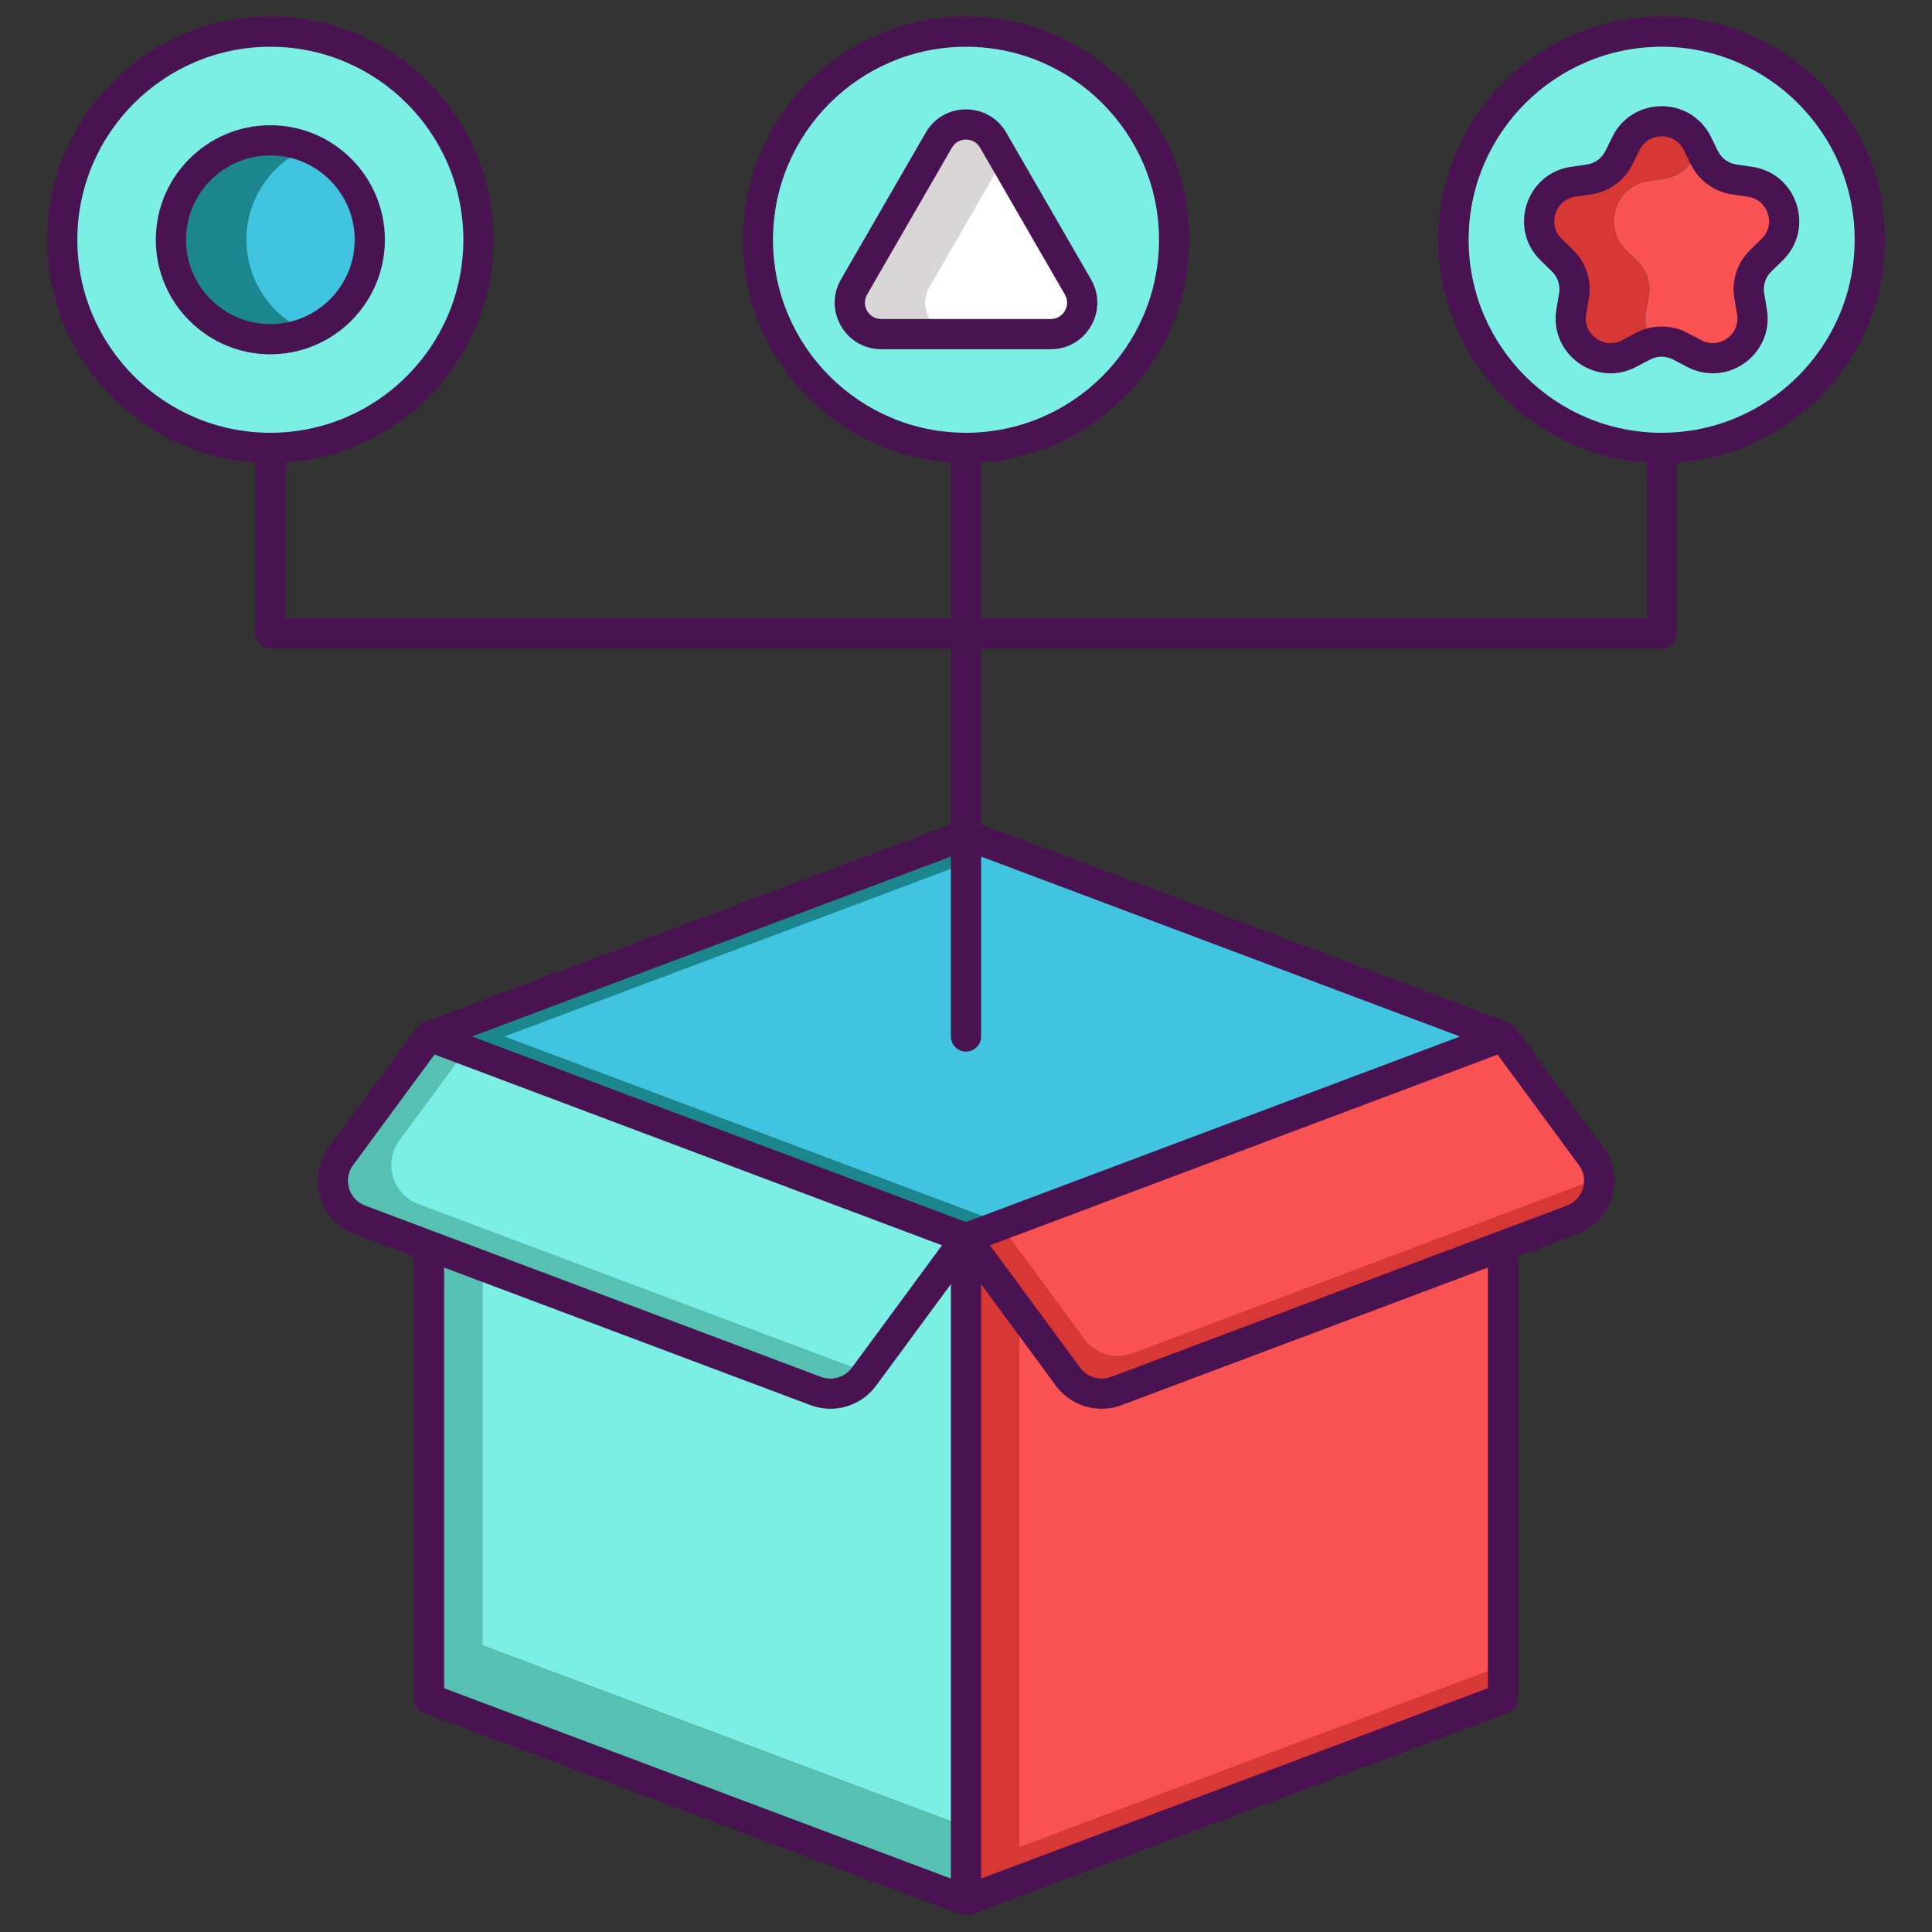 <?xml version="1.0" encoding="utf-8"?>
<!-- Generator: Adobe Illustrator 18.0.0, SVG Export Plug-In . SVG Version: 6.00 Build 0)  -->
<!DOCTYPE svg PUBLIC "-//W3C//DTD SVG 1.1//EN" "http://www.w3.org/Graphics/SVG/1.1/DTD/svg11.dtd">
<svg version="1.1" id="Layer_1" xmlns="http://www.w3.org/2000/svg" xmlns:xlink="http://www.w3.org/1999/xlink" x="0px" y="0px"
	 viewBox="0 0 256 256" style="enable-background:new 0 0 256 256;" xml:space="preserve">
<rect x="0" y="0" width="256" height="256" fill="#333333" stroke="none"/>
<style type="text/css">
	.st0{fill:#1C868E;}
	.st1{fill:#40C4DF;}
	.st2{fill:#F85252;}
	.st3{fill:#491352;}
	.st4{fill:#7BEFE4;}
	.st5{fill:none;stroke:#491352;stroke-width:4;stroke-linecap:round;stroke-linejoin:round;stroke-miterlimit:10;}
	.st6{fill:#FFFFFF;}
	.st7{fill:#56C1B3;}
	.st8{fill:#D73735;}
	.st9{fill:#D8D6D7;}
	.st10{fill:#EDAF85;}
	.st11{fill:#F7C09A;}
	.st12{fill:none;stroke:#491352;stroke-width:4;stroke-miterlimit:10;}
</style>
<g id="XMLID_2216_">
	<path id="XMLID_1592_" class="st8" d="M199.15,165.07v60.02L128,251.81v-87.75l7.07,9.6l6.45,8.76c1.46,1.99,4.07,2.77,6.38,1.9
		L199.15,165.07z"/>
	<path id="XMLID_1589_" class="st2" d="M199.15,165.07v55.61l-64.08,24.06v-71.08l6.45,8.76c1.46,1.99,4.07,2.77,6.38,1.9
		L199.15,165.07z"/>
	<polygon id="XMLID_217_" class="st7" points="128,242.08 128,251.81 56.85,225.09 56.85,165.07 63.92,167.73 63.92,218.02 	"/>
	<path id="XMLID_1570_" class="st4" d="M128,164.06v78.02l-64.08-24.06v-50.29l44.18,16.59c2.31,0.87,4.92,0.09,6.38-1.9l3.63-4.92
		L128,164.06z"/>
	<path id="XMLID_216_" class="st4" d="M118.11,177.5l-3.63,4.92c-1.46,1.99-4.07,2.77-6.38,1.9l-44.18-16.59V158l51.25,19.25
		C116.13,177.61,117.15,177.69,118.11,177.5z"/>
	<polygon id="XMLID_1577_" class="st0" points="199.15,137.34 133,162.18 128,164.06 56.85,137.34 128,110.62 133,112.5 	"/>
	<polygon id="XMLID_1572_" class="st1" points="199.15,137.34 133,162.18 66.85,137.34 133,112.5 	"/>
	<circle id="XMLID_2173_" class="st4" cx="128" cy="31.769" r="27.575"/>
	<path id="XMLID_1597_" class="st9" d="M139.23,44.27h-22.46c-3.21,0-5.21-3.47-3.61-6.24l11.24-19.46c1.6-2.77,5.6-2.77,7.2,0
		l1.4,2.42l9.84,17.04C144.44,40.8,142.44,44.27,139.23,44.27z"/>
	<path id="XMLID_1593_" class="st6" d="M139.23,44.27h-12.46c-3.21,0-5.21-3.47-3.61-6.24L133,20.99l9.84,17.04
		C144.44,40.8,142.44,44.27,139.23,44.27z"/>
	<circle id="XMLID_2175_" class="st4" cx="35.823" cy="31.769" r="27.575"/>
	<path id="XMLID_1599_" class="st0" d="M49,31.77c0,5.51-3.38,10.23-8.18,12.2c-1.54,0.63-3.23,0.98-5,0.98
		c-7.27,0-13.17-5.9-13.17-13.18s5.9-13.18,13.17-13.18c1.77,0,3.46,0.35,5,0.98C45.62,21.54,49,26.26,49,31.77z"/>
	<path id="XMLID_1596_" class="st1" d="M49,31.77c0,5.51-3.38,10.23-8.18,12.2c-4.79-1.97-8.17-6.69-8.17-12.2s3.38-10.23,8.17-12.2
		C45.62,21.54,49,26.26,49,31.77z"/>
	<circle id="XMLID_2178_" class="st4" cx="220.177" cy="31.769" r="27.575"/>
	<path id="XMLID_1591_" class="st8" d="M225.18,19.56l-0.66,1.34c-0.77,1.55-2.26,2.63-3.97,2.88l-2.09,0.3
		c-4.32,0.63-6.05,5.95-2.92,9l1.51,1.47c1.24,1.21,1.81,2.96,1.51,4.67l-0.35,2.07c-0.27,1.56,0.15,2.98,0.99,4.07
		c-0.51,0.09-1.01,0.26-1.48,0.51l-1.86,0.98c-3.87,2.04-8.39-1.25-7.65-5.56l0.35-2.07c0.3-1.71-0.27-3.46-1.51-4.67l-1.51-1.47
		c-3.13-3.05-1.4-8.37,2.92-9l2.09-0.3c1.71-0.25,3.2-1.33,3.97-2.88l0.93-1.89c1.93-3.92,7.52-3.92,9.46,0L225.18,19.56z"/>
	<path id="XMLID_1595_" class="st2" d="M234.81,33.08l-1.5,1.47c-1.25,1.21-1.81,2.96-1.52,4.67l0.36,2.07
		c0.27,1.56-0.15,2.98-0.99,4.07c-1.32,1.74-3.7,2.62-5.98,1.8c-0.23-0.09-0.46-0.19-0.69-0.31l-1.86-0.98
		c-1.06-0.56-2.27-0.73-3.43-0.51c-0.84-1.09-1.26-2.51-0.99-4.07l0.35-2.07c0.3-1.71-0.27-3.46-1.51-4.67l-1.51-1.47
		c-3.13-3.05-1.4-8.37,2.92-9l2.09-0.3c1.71-0.25,3.2-1.33,3.97-2.88l0.66-1.34l0.66,1.34c0.77,1.55,2.25,2.63,3.97,2.88l2.08,0.3
		C236.22,24.71,237.94,30.03,234.81,33.08z"/>
	<path id="XMLID_1590_" class="st8" d="M208.32,161.63l-9.17,3.44l-51.25,19.25c-2.31,0.87-4.92,0.09-6.38-1.9L128,164.06l4.58-1.72
		l66.57-25l11.67,15.85c0.6,0.83,0.95,1.75,1.04,2.68C212.12,158.26,210.78,160.7,208.32,161.63z"/>
	<path id="XMLID_1585_" class="st2" d="M211.86,155.87c-0.4,0.31-0.86,0.57-1.37,0.76l-9.17,3.44l-51.25,19.25
		c-2.31,0.87-4.92,0.09-6.38-1.9l-11.11-15.08l66.57-25l11.67,15.85C211.42,154.02,211.77,154.94,211.86,155.87z"/>
	<path id="XMLID_1587_" class="st7" d="M128,164.06l-13.11,17.81l-0.41,0.55c-1.46,1.99-4.07,2.77-6.38,1.9l-51.25-19.25l-9.17-3.44
		c-3.42-1.29-4.67-5.49-2.5-8.44l11.67-15.85l4.87,1.83L128,164.06z"/>
	<path id="XMLID_1576_" class="st4" d="M128,164.06l-13.11,17.81L64.6,162.98l-9.17-3.44c-3.42-1.29-4.67-5.49-2.5-8.44l8.79-11.93
		L128,164.06z"/>
	<g id="XMLID_1639_">
		<path id="XMLID_1640_" class="st3" d="M144.568,37.029l-11.232-19.455c-2.373-4.108-8.297-4.111-10.672,0l-11.232,19.455
			c-2.37,4.106,0.588,9.241,5.336,9.241h22.465C143.974,46.271,146.941,41.14,144.568,37.029z M114.896,39.029l11.232-19.455
			c0.831-1.441,2.91-1.444,3.742,0l11.232,19.455c0.834,1.443-0.209,3.241-1.871,3.241h-22.465
			C115.106,42.271,114.063,40.473,114.896,39.029z"/>
		<path id="XMLID_1764_" class="st3" d="M50.999,31.77c0-8.368-6.808-15.177-15.176-15.177S20.646,23.401,20.646,31.77
			s6.809,15.176,15.177,15.176S50.999,40.138,50.999,31.77z M24.646,31.77c0-6.163,5.014-11.177,11.177-11.177
			c6.162,0,11.176,5.014,11.176,11.177c0,6.162-5.014,11.176-11.176,11.176C29.66,42.945,24.646,37.932,24.646,31.77z"/>
		<path id="XMLID_1768_" class="st3" d="M249.753,31.77c0-16.308-13.268-29.575-29.576-29.575
			c-16.308,0-29.575,13.268-29.575,29.575c0,15.635,12.198,28.467,27.575,29.5V81.94H130V61.27
			c15.378-1.033,27.575-13.865,27.575-29.5c0-16.308-13.268-29.575-29.575-29.575S98.425,15.462,98.425,31.77
			c0,15.635,12.198,28.467,27.575,29.5V81.94H37.823V61.27c15.378-1.033,27.575-13.865,27.575-29.5
			c0-16.308-13.268-29.575-29.575-29.575c-16.309,0-29.576,13.268-29.576,29.575c0,15.635,12.198,28.467,27.576,29.5V83.94
			c0,1.104,0.896,2,2,2H126v23.3l-69.74,26.19c-0.597,0.199-0.761,0.441-1.07,0.8l-0.01,0.01l-11.61,15.77
			c-2.948,3.993-1.276,9.717,3.41,11.49l7.87,2.96v58.62c0,0.84,0.52,1.58,1.3,1.88c75.466,28.329,70.904,26.655,71.41,26.8
			c0.14,0.03,0.29,0.05,0.44,0.05s0.3-0.02,0.45-0.05c0.302-0.086,0.213-0.08,0.25-0.08l71.15-26.72c0.78-0.3,1.3-1.04,1.3-1.88
			v-58.62l7.87-2.96c4.683-1.772,6.36-7.495,3.41-11.49l-11.62-15.78c-0.382-0.45-0.522-0.617-1.07-0.8L130,109.24v-23.3h90.177
			c1.104,0,2-0.896,2-2V61.27C237.555,60.237,249.753,47.404,249.753,31.77z M102.425,31.77c0-14.103,11.473-25.575,25.575-25.575
			s25.575,11.473,25.575,25.575S142.103,57.345,128,57.345S102.425,45.872,102.425,31.77z M10.247,31.77
			c0-14.103,11.474-25.575,25.576-25.575S61.398,17.667,61.398,31.77S49.926,57.345,35.823,57.345S10.247,45.872,10.247,31.77z
			 M48.39,159.75c-2.209-0.829-2.973-3.519-1.6-5.37l8.06-10.95l1.54-2.09l1.19-1.61l67.24,25.28l-11.95,16.23
			c-0.93,1.26-2.6,1.76-4.07,1.21C87.663,174.507,69.219,167.576,48.39,159.75z M126,248.92L58.85,223.7v-55.74l48.55,18.23
			c3.203,1.206,6.75,0.06,8.69-2.58l9.91-13.46V248.92z M197.15,223.7L130,248.92v-78.77l9.91,13.46
			c1.939,2.64,5.487,3.786,8.69,2.58l48.55-18.23V223.7z M209.21,154.38c1.372,1.85,0.611,4.541-1.6,5.37
			c-20.86,7.837-39.268,14.756-60.41,22.7c-1.47,0.55-3.14,0.05-4.07-1.21l-11.95-16.23l67.26-25.27
			C203.708,146.913,204.17,147.529,209.21,154.38z M193.46,137.34L128,161.93l-65.46-24.59L126,113.5v23.842c0,1.104,0.896,2,2,2
			s2-0.896,2-2V113.5L193.46,137.34z M220.177,57.345c-14.103,0-25.575-11.473-25.575-25.575s11.473-25.575,25.575-25.575
			s25.576,11.473,25.576,25.575S234.279,57.345,220.177,57.345z"/>
		<path id="XMLID_1786_" class="st3" d="M232.179,22.104l-2.082-0.303c-1.066-0.154-1.988-0.824-2.465-1.79l-0.931-1.887
			c-2.668-5.405-10.382-5.402-13.048,0l-0.93,1.886c-0.478,0.967-1.399,1.637-2.467,1.791l-2.081,0.303
			c-5.964,0.867-8.347,8.203-4.031,12.409l1.506,1.467c0.772,0.753,1.124,1.837,0.941,2.899l-0.355,2.073
			c-1.018,5.94,5.222,10.471,10.556,7.668l1.861-0.979c0.952-0.502,2.094-0.502,3.048,0l1.861,0.979
			c1.074,0.564,2.236,0.843,3.393,0.843c4.351,0,7.949-3.925,7.163-8.511l-0.356-2.074c-0.182-1.062,0.17-2.146,0.941-2.897
			l1.507-1.468C240.526,30.306,238.141,22.972,232.179,22.104z M233.418,31.648l-1.507,1.469c-1.715,1.672-2.497,4.079-2.092,6.438
			l0.355,2.073c0.462,2.686-2.349,4.714-4.751,3.451l-1.861-0.979c-2.12-1.112-4.65-1.114-6.771,0l-1.861,0.979
			c-2.403,1.264-5.212-0.767-4.751-3.451l0.354-2.072c0.406-2.36-0.376-4.768-2.092-6.44l-1.506-1.467
			c-1.941-1.891-0.883-5.195,1.815-5.586l2.08-0.303c2.369-0.344,4.418-1.831,5.479-3.979l0.931-1.887
			c1.197-2.428,4.666-2.445,5.872,0l0.932,1.888c1.06,2.147,3.108,3.635,5.477,3.979l2.081,0.303
			C234.278,26.451,235.375,29.74,233.418,31.648z"/>
	</g>
</g>
</svg>
